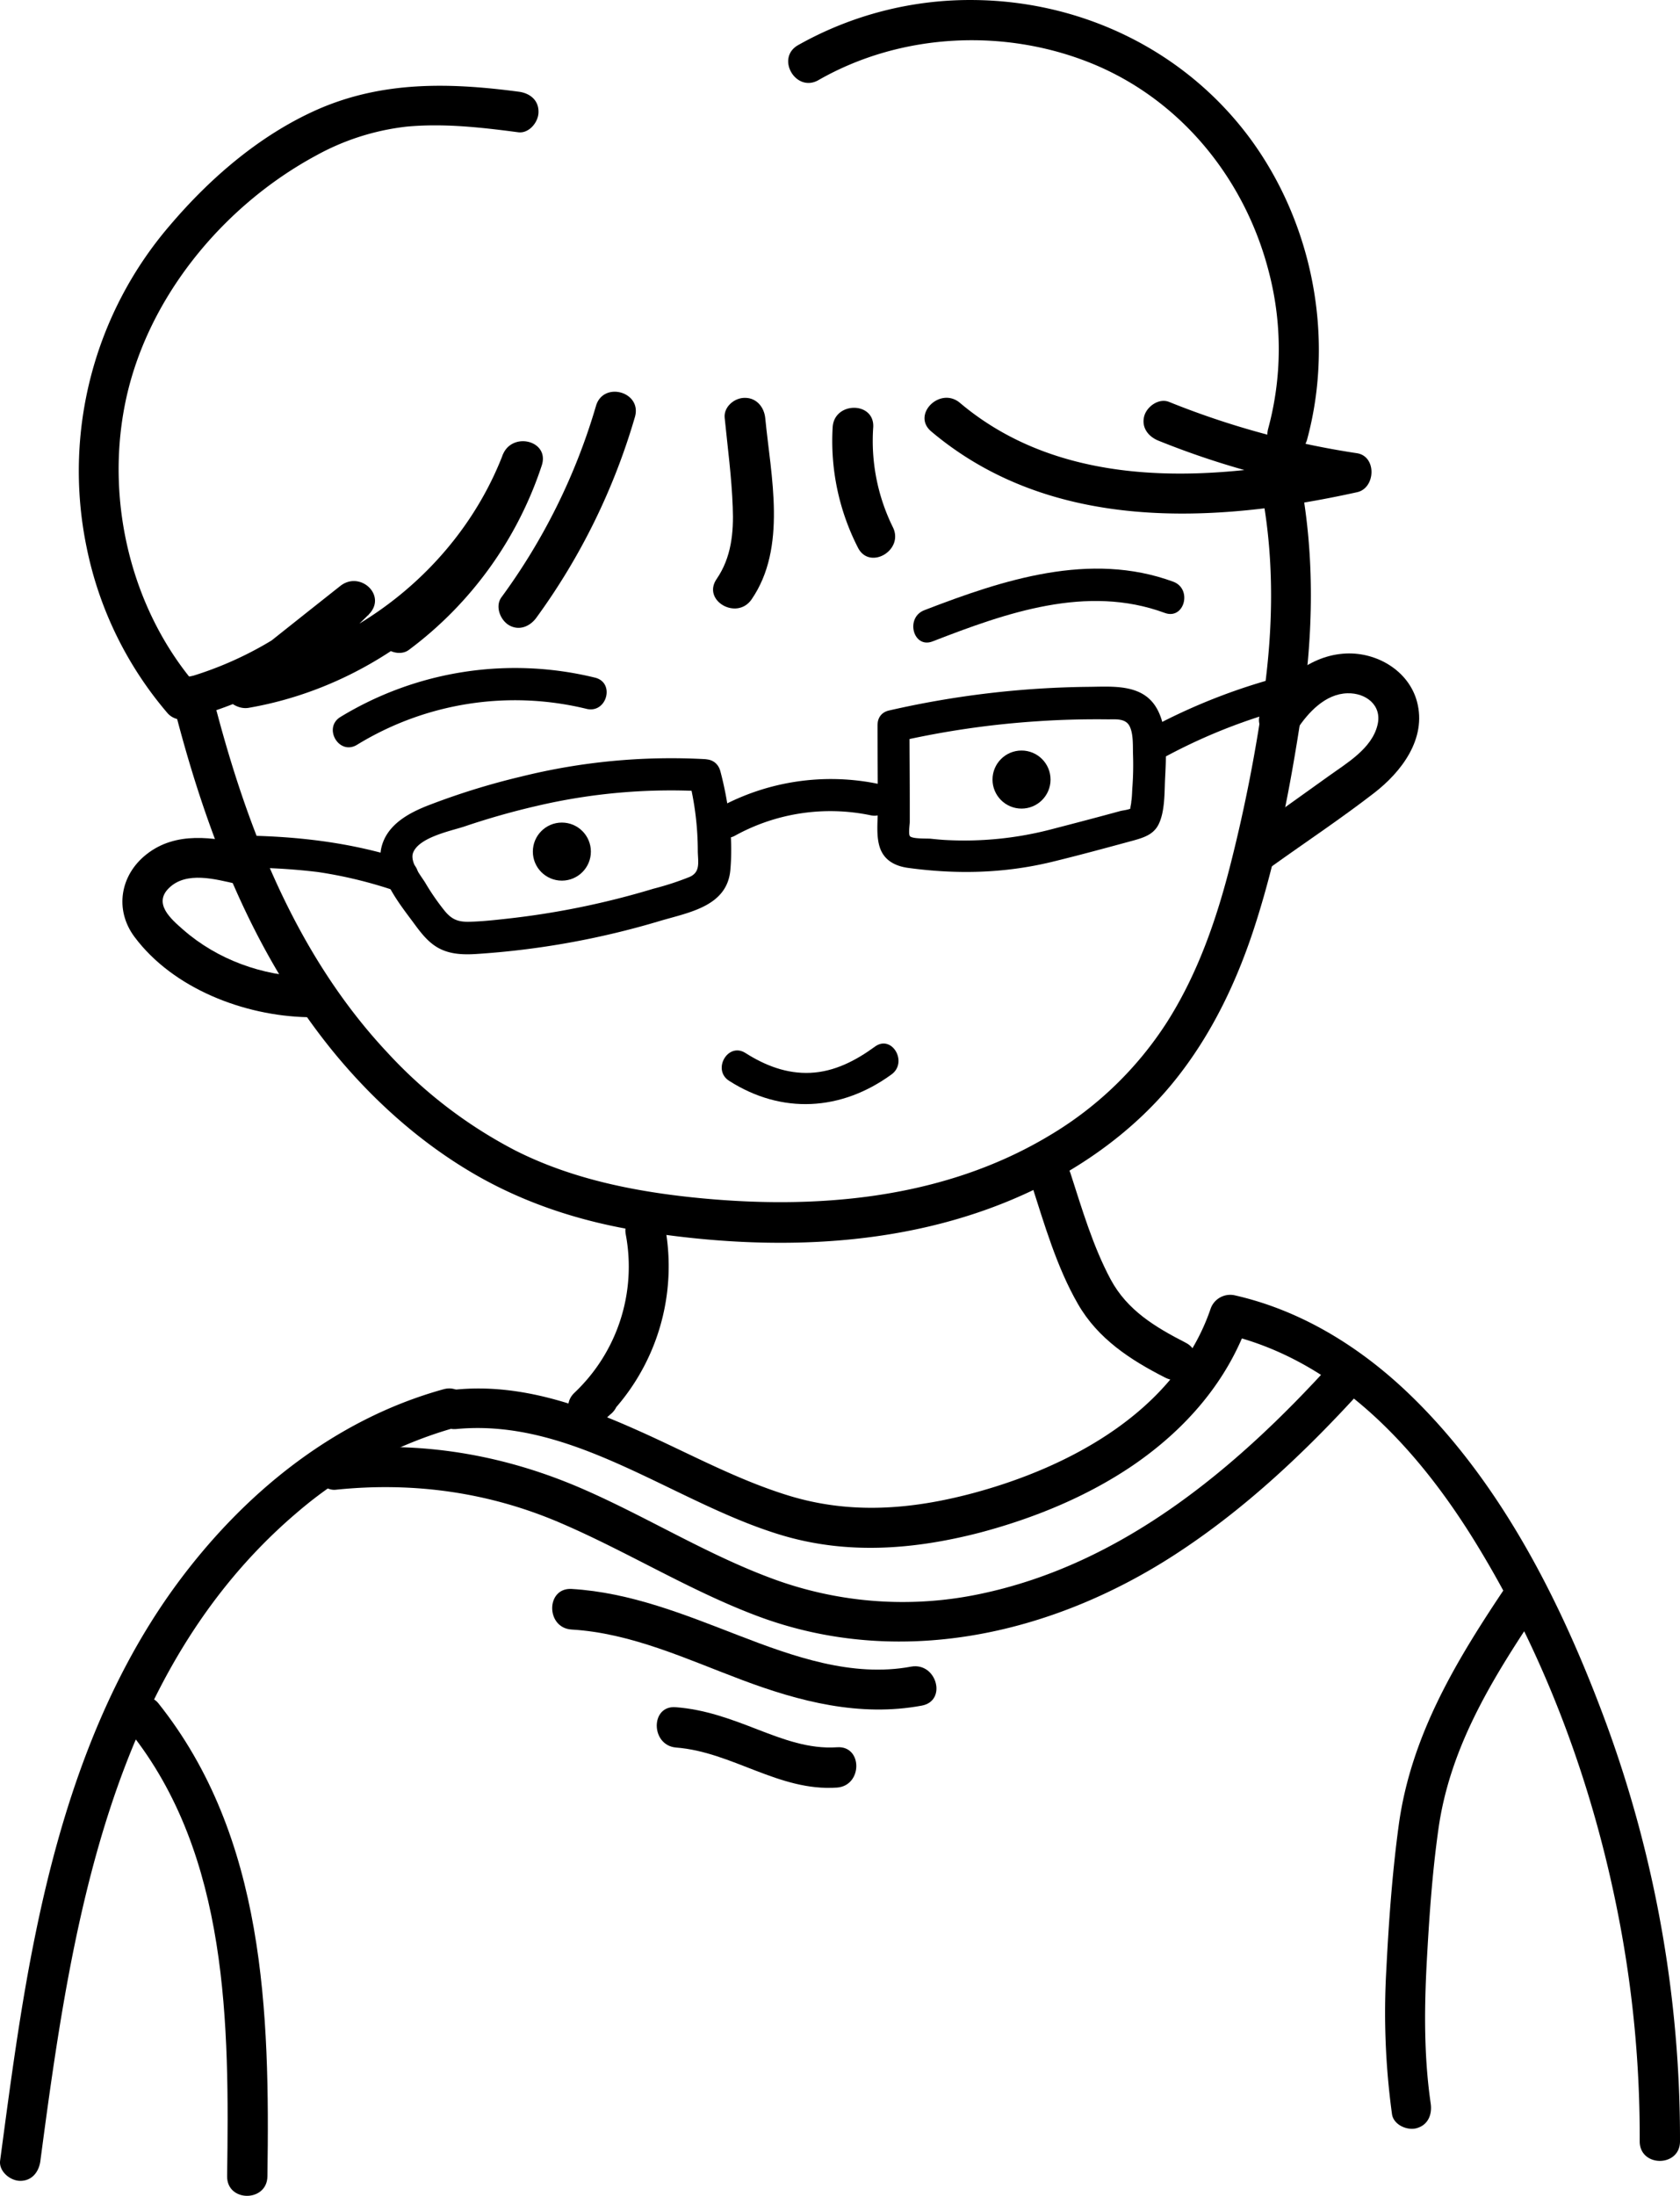 <svg id="Layer_1" data-name="Layer 1" xmlns="http://www.w3.org/2000/svg" viewBox="0 0 625.34 816.88"><g id="portrait"><path d="M108.3,286.9c11.8,46.8,29.2,93,60.1,130.7,13.9,16.9,30.4,31.9,49.1,43.3,20.1,12.3,42.4,19.6,65.6,23.2,48.8,7.7,100.8,6.2,146-15.6,19.7-9.5,38-23,51.8-40,14.3-17.6,24-38.2,30.8-59.8,7.8-24.6,12.7-50.4,16.6-75.9,4.4-28.3,5.3-56.7.4-85-1.7-9.5-16.1-5.5-14.5,4,4.1,23.5,3.7,47.5.5,71a583.92,583.92,0,0,1-12.5,64.3C497,367.7,490,388,478.6,406a131.89,131.89,0,0,1-43.7,42.3c-40,24.1-87.9,27.9-133.4,23.1-22.6-2.4-45.2-7.1-65.6-17.4a172.76,172.76,0,0,1-47.6-36.4c-34.9-37.2-53.4-86.1-65.6-134.8-2.3-9.3-16.8-5.3-14.4,4.1Z" transform="translate(-44.06 -25.99)"/><path d="M526.8,297.4c4.2-6.4,10.6-13.3,18.8-13.5,6.9-.2,13,4.5,11.2,11.8-2.1,8.8-11.5,14.2-18.3,19.1-9.6,6.9-19.2,13.7-28.8,20.6-7.8,5.6-.3,18.6,7.6,13,12.7-9.1,25.8-17.8,38.1-27.3,10.3-7.9,19.8-20.3,16.1-34.1-3.1-11.5-14.9-18.4-26.4-17.9-13.5.6-24,10.2-31.1,20.9-5.5,7.9,7.5,15.4,12.8,7.4Z" transform="translate(-44.06 -25.99)"/><path d="M136,340.3c-12.6-2.9-26.5-5.1-37.4,3.5-9.8,7.7-12,20.6-4.5,30.7,14.4,19.3,40.9,29.4,64.4,29.9,9.7.2,9.7-14.8,0-15-16.8-.4-33.5-6.4-46.2-17.5-4.7-4.1-11.3-9.8-5.3-15.6,6.5-6.3,17.3-3.2,25-1.5,9.4,2.1,13.4-12.3,4-14.5Z" transform="translate(-44.06 -25.99)"/><path d="M237.1,60.1c-25.7-3.4-50.6-4-74.8,6.6C141,76.1,122.5,92,107.5,109.6a140.11,140.11,0,0,0-31.2,120,136.31,136.31,0,0,0,30.3,61.9,7.27,7.27,0,0,0,7.3,1.9,146.84,146.84,0,0,0,67.4-38.8c7-7-3.2-16.5-10.6-10.6-13.8,10.9-27.5,21.8-41.3,32.8-6.5,5.2.8,13.7,7.3,12.5,49.1-8.5,91-44,109-90.2-4.8-1.3-9.6-2.7-14.5-4a123.56,123.56,0,0,1-42.6,59.7c-3.3,2.4-4.9,6.5-2.7,10.3,1.8,3.2,7,5.1,10.3,2.7a140.33,140.33,0,0,0,49.5-68.6c3.1-9.3-11-12.8-14.5-4-16.1,41.6-54.8,72.2-98.5,79.8,2.4,4.2,4.9,8.4,7.3,12.5,13.8-10.9,27.5-21.8,41.3-32.8l-10.6-10.6a131.79,131.79,0,0,1-60.8,35c2.4.6,4.9,1.3,7.3,1.9-24.1-28-33.7-67.6-26.8-103.7,7.5-39.5,36.3-74.6,71.4-93.5a90.63,90.63,0,0,1,33.6-10.7c13.9-1.3,27.9.3,41.6,2.1,4,.5,7.5-3.8,7.5-7.5.1-4.6-3.4-7.1-7.4-7.6Z" transform="translate(-44.06 -25.99)"/><path d="M265.9,177a228.89,228.89,0,0,1-35.2,71.2c-2.4,3.3-.5,8.3,2.7,10.3,3.8,2.3,7.9.6,10.3-2.7a240.82,240.82,0,0,0,36.7-74.7c2.7-9.4-11.8-13.4-14.5-4.1Z" transform="translate(-44.06 -25.99)"/><path d="M313.8,181.4c1.1,11,2.6,22.1,3,33.2.4,9.5-.5,18.8-6,26.8s7.5,15.5,13,7.6c13.3-19.3,7.2-45.9,5.1-67.5-.4-4-3.2-7.5-7.5-7.5-3.9-.1-8,3.3-7.6,7.4Z" transform="translate(-44.06 -25.99)"/><path d="M354,184.9a86.94,86.94,0,0,0,9.4,44.8c4.3,8.6,17.3,1,13-7.6a72.48,72.48,0,0,1-7.3-37.2c.5-9.6-14.5-9.6-15.1,0Z" transform="translate(-44.06 -25.99)"/><path d="M390.7,186.5c44.5,37.5,105,34.4,158.5,22.6,6.9-1.5,7.4-13.3,0-14.5a310.33,310.33,0,0,1-70-19.1c-3.8-1.5-8.2,1.7-9.2,5.2-1.2,4.3,1.5,7.7,5.2,9.2a308.91,308.91,0,0,0,70,19.1V194.5c-47.6,10.5-104,15-143.9-18.7-7.4-6.1-18,4.5-10.6,10.7Z" transform="translate(-44.06 -25.99)"/><path d="M348.7,55.8C379.8,38,419,36.3,451.9,50.2c32.7,13.9,56,43.3,64.6,77.5a113.24,113.24,0,0,1-.4,57.8c-2.5,9.3,11.9,13.3,14.5,4,10.3-38,2.1-80.4-21.3-112.1-24.1-32.5-62.2-51-102.7-51.4a130.47,130.47,0,0,0-65.5,16.8c-8.4,4.8-.8,17.8,7.6,13Z" transform="translate(-44.06 -25.99)"/><path d="M277,485.3a64.53,64.53,0,0,1-19.1,58.8c-7,6.7,3.5,17.2,10.6,10.6,1.1-1,2.1-2,3.2-2.9,7.1-6.6-3.5-17.2-10.6-10.6-1.1,1-2.1,2-3.2,2.9l10.6,10.6a80.16,80.16,0,0,0,22.9-73.4c-1.8-9.4-16.2-5.4-14.4,4Z" transform="translate(-44.06 -25.99)"/><path d="M428,466.5c4.8,14.9,9.4,30.9,17.3,44.6,7.4,12.9,19.5,20.8,32.5,27.4,8.6,4.4,16.2-8.6,7.6-13-11.3-5.8-21.7-12-27.9-23.5-6.6-12.3-10.7-26.3-15-39.6-3-9.1-17.5-5.2-14.5,4.1Z" transform="translate(-44.06 -25.99)"/><path d="M209.2,542.8c-40.9,11.3-74.6,38.9-99.4,72.6-27.9,38-43,83.6-52.4,129.4-5.8,28.1-9.5,56.6-13.3,85-.5,4,3.8,7.5,7.5,7.5,4.5,0,7-3.5,7.5-7.5,11.4-86.3,25.6-182.2,96.2-241.7a154.19,154.19,0,0,1,57.8-30.9c9.4-2.5,5.4-16.9-3.9-14.4Z" transform="translate(-44.06 -25.99)"/><path d="M92.3,670.1c37,46.2,37.1,109.2,36.3,165.5-.1,9.7,14.9,9.7,15,0,.9-60.9-.8-126.2-40.7-176.1-2.6-3.2-7.9-2.6-10.6,0-3.1,3-2.5,7.4,0,10.6Z" transform="translate(-44.06 -25.99)"/><path d="M214,557.6c43.7-4.1,80.9,27.5,121,39.5,24.4,7.3,49.1,5.4,73.6-.9,20.1-5.3,40-13.4,57.2-25.1,19.6-13.4,35.4-31.4,43.2-54.1-3.1,1.7-6.2,3.5-9.2,5.2,42.1,9.6,72.6,43.3,94.2,78.8,25.7,42.1,43.1,89.5,52.5,137.9a427.65,427.65,0,0,1,7.9,83.7c0,9.7,15,9.7,15,0a447.93,447.93,0,0,0-27.3-155C625.7,623,603,577.5,568.3,544.3c-18.1-17.3-39.9-30.8-64.5-36.4a7.74,7.74,0,0,0-9.2,5.2c-13,37.7-52.2,58.7-88.5,68.4-22.9,6.1-45.5,7.9-68.4.9-19.6-6-37.6-16-56.3-24.3-21.2-9.5-43.7-17.4-67.3-15.2-9.6.6-9.7,15.6-.1,14.7Z" transform="translate(-44.06 -25.99)"/><path d="M605.1,615.5c-18.7,27.8-35.8,55.8-40.4,89.5-2.4,17.7-3.7,35.7-4.6,53.5a278.38,278.38,0,0,0,2.1,54c.6,4,5.7,6.2,9.2,5.2,4.3-1.2,5.8-5.2,5.2-9.2-2.5-17.2-2.4-34.7-1.5-52,.9-16.5,2-33.1,4.3-49.5,4.3-31.8,21.1-58,38.6-84.1,5.5-7.9-7.5-15.4-12.9-7.4Z" transform="translate(-44.06 -25.99)"/><path d="M169,580.2c28.9-3,57.1.9,83.8,12.4,24.7,10.6,47.6,24.9,72.7,34.4,52.8,20,109.8,7.3,156.1-22.8,25.7-16.7,48.1-37.8,68.7-60.4,6.5-7.1-4.1-17.8-10.6-10.6-35.5,39.1-78,74.8-131,85.8a139.72,139.72,0,0,1-77.6-5.9c-24.2-9-46.3-22.8-69.9-33.1-29.3-12.8-60.2-18.1-92.1-14.7-4,.4-7.5,3.1-7.5,7.5-.1,3.6,3.3,7.8,7.4,7.4Z" transform="translate(-44.06 -25.99)"/><path d="M256.8,632.2c22.2,1.3,42.8,11,63.3,18.7,21.5,8.1,44,13.9,67.1,9.6,9.5-1.8,5.5-16.2-4-14.5-21.9,4.1-44-3.8-64.2-11.6s-40.3-16-62.2-17.3c-9.6-.5-9.6,14.5,0,15.1Z" transform="translate(-44.06 -25.99)"/><path d="M295.7,676.1c20.9,1.6,38.3,16.4,59.9,14.9,9.6-.7,9.6-15.7,0-15-10.4.7-19.9-2.9-29.5-6.6-10-3.9-19.7-7.5-30.5-8.3-9.5-.8-9.4,14.2.1,15Z" transform="translate(-44.06 -25.99)"/><path d="M265.6,278.1a125.11,125.11,0,0,0-94.8,14.6c-6.6,4-.6,14.4,6.1,10.4a112.49,112.49,0,0,1,85.5-13.4c7.5,1.8,10.7-9.7,3.2-11.6Z" transform="translate(-44.06 -25.99)"/><path d="M391.2,264.6c27.3-10.6,57.4-21.3,86.4-10.6,7.3,2.7,10.4-8.9,3.2-11.6-31-11.4-63.4-.7-92.7,10.6-7.2,2.8-4.1,14.4,3.1,11.6Z" transform="translate(-44.06 -25.99)"/><path d="M300.5,315.9a110.69,110.69,0,0,1,3.3,26.9c.1,4,1,7.6-3,9.4a106.38,106.38,0,0,1-13.5,4.4,302.12,302.12,0,0,1-54.9,11.2c-4.5.5-9.1,1-13.7,1.1-4.4.1-6.7-1-9.4-4.4a87.76,87.76,0,0,1-7-10.2c-1.7-2.7-5.7-7.6-4.5-11,2.1-5.8,14.1-8.2,19-9.8a279.34,279.34,0,0,1,27.1-7.7,219,219,0,0,1,62.5-5.4c7.7.5,7.7-11.5,0-12a231.8,231.8,0,0,0-68.4,6.5,267.31,267.31,0,0,0-34,10.5c-7.6,2.9-16,7.3-18,16-2.2,9.8,6.6,20.6,12,27.9,2.5,3.4,5.1,6.9,8.8,9.1,4.4,2.6,9.4,2.8,14.4,2.5a306.93,306.93,0,0,0,68.5-12.3c10.8-3.2,24.9-5.4,26.2-18.8,1.1-12-.6-25.2-3.7-36.9-2.1-7.7-13.7-4.5-11.7,3Z" transform="translate(-44.06 -25.99)"/><path d="M370.7,296c0,10.4.1,20.7.1,31.1,0,4.6-.7,9.9.8,14.3,1.7,4.9,6,6.9,10.8,7.5,17.9,2.4,35.3,2,52.9-2.2,10.3-2.5,20.6-5.3,30.9-8.1,3.9-1.1,7.4-2.3,9.2-6.1,2.2-4.6,2.1-11.1,2.3-16.2.4-8.4,1.3-20-3.5-27.5-5.3-8.3-15.9-7.4-24.4-7.3a348.29,348.29,0,0,0-74.8,8.8c-7.5,1.7-4.3,13.3,3.2,11.6a328.46,328.46,0,0,1,52.2-7.6c8.7-.6,17.5-.8,26.2-.7,2.8,0,6.4-.4,7.9,2.5s1.2,7.5,1.3,10.6a114.2,114.2,0,0,1-.2,11.7c-.2,2.2-.1,4.8-.7,6.9.9-3.2-.4,1.8,0,1.4-.4.5-3.1.8-3.8,1-8.4,2.3-16.8,4.5-25.3,6.7a128.07,128.07,0,0,1-39.5,4.1c-2-.1-4-.3-5.9-.5-1.4-.1-6.6.1-7.6-.9-.7-.7-.1-4.4-.1-5.3v-7.3c0-9.4-.1-18.9-.1-28.3,0-7.9-12-7.9-11.9-.2Z" transform="translate(-44.06 -25.99)"/><path d="M317.6,336.9a73.55,73.55,0,0,1,50.6-7.6c7.5,1.6,10.8-10,3.2-11.6a86.89,86.89,0,0,0-59.8,8.8c-6.8,3.7-.8,14.1,6,10.4Z" transform="translate(-44.06 -25.99)"/><path d="M195.6,346.1c-21-6.9-42-9.2-64-9.3-7.7,0-7.7,12,0,12a226.21,226.21,0,0,1,30.8,1.6,164.37,164.37,0,0,1,30,7.4c7.4,2.3,10.5-9.3,3.2-11.7Z" transform="translate(-44.06 -25.99)"/><path d="M476.9,308a209.19,209.19,0,0,1,52.9-20.1c7.5-1.8,4.3-13.3-3.2-11.6a221.16,221.16,0,0,0-55.7,21.3c-6.9,3.8-.8,14.1,6,10.4Z" transform="translate(-44.06 -25.99)"/><path d="M315.5,428.1c19.6,12.5,41.7,11.2,60.4-2.4,6.2-4.5.2-14.9-6.1-10.4-7.1,5.2-15.1,9.4-24.1,9.8-8.8.4-16.8-2.7-24.2-7.4-6.5-4.1-12.5,6.3-6,10.4Z" transform="translate(-44.06 -25.99)"/><circle cx="209.14" cy="316.81" r="10.8"/><circle cx="380.24" cy="290.01" r="10.8"/></g></svg>